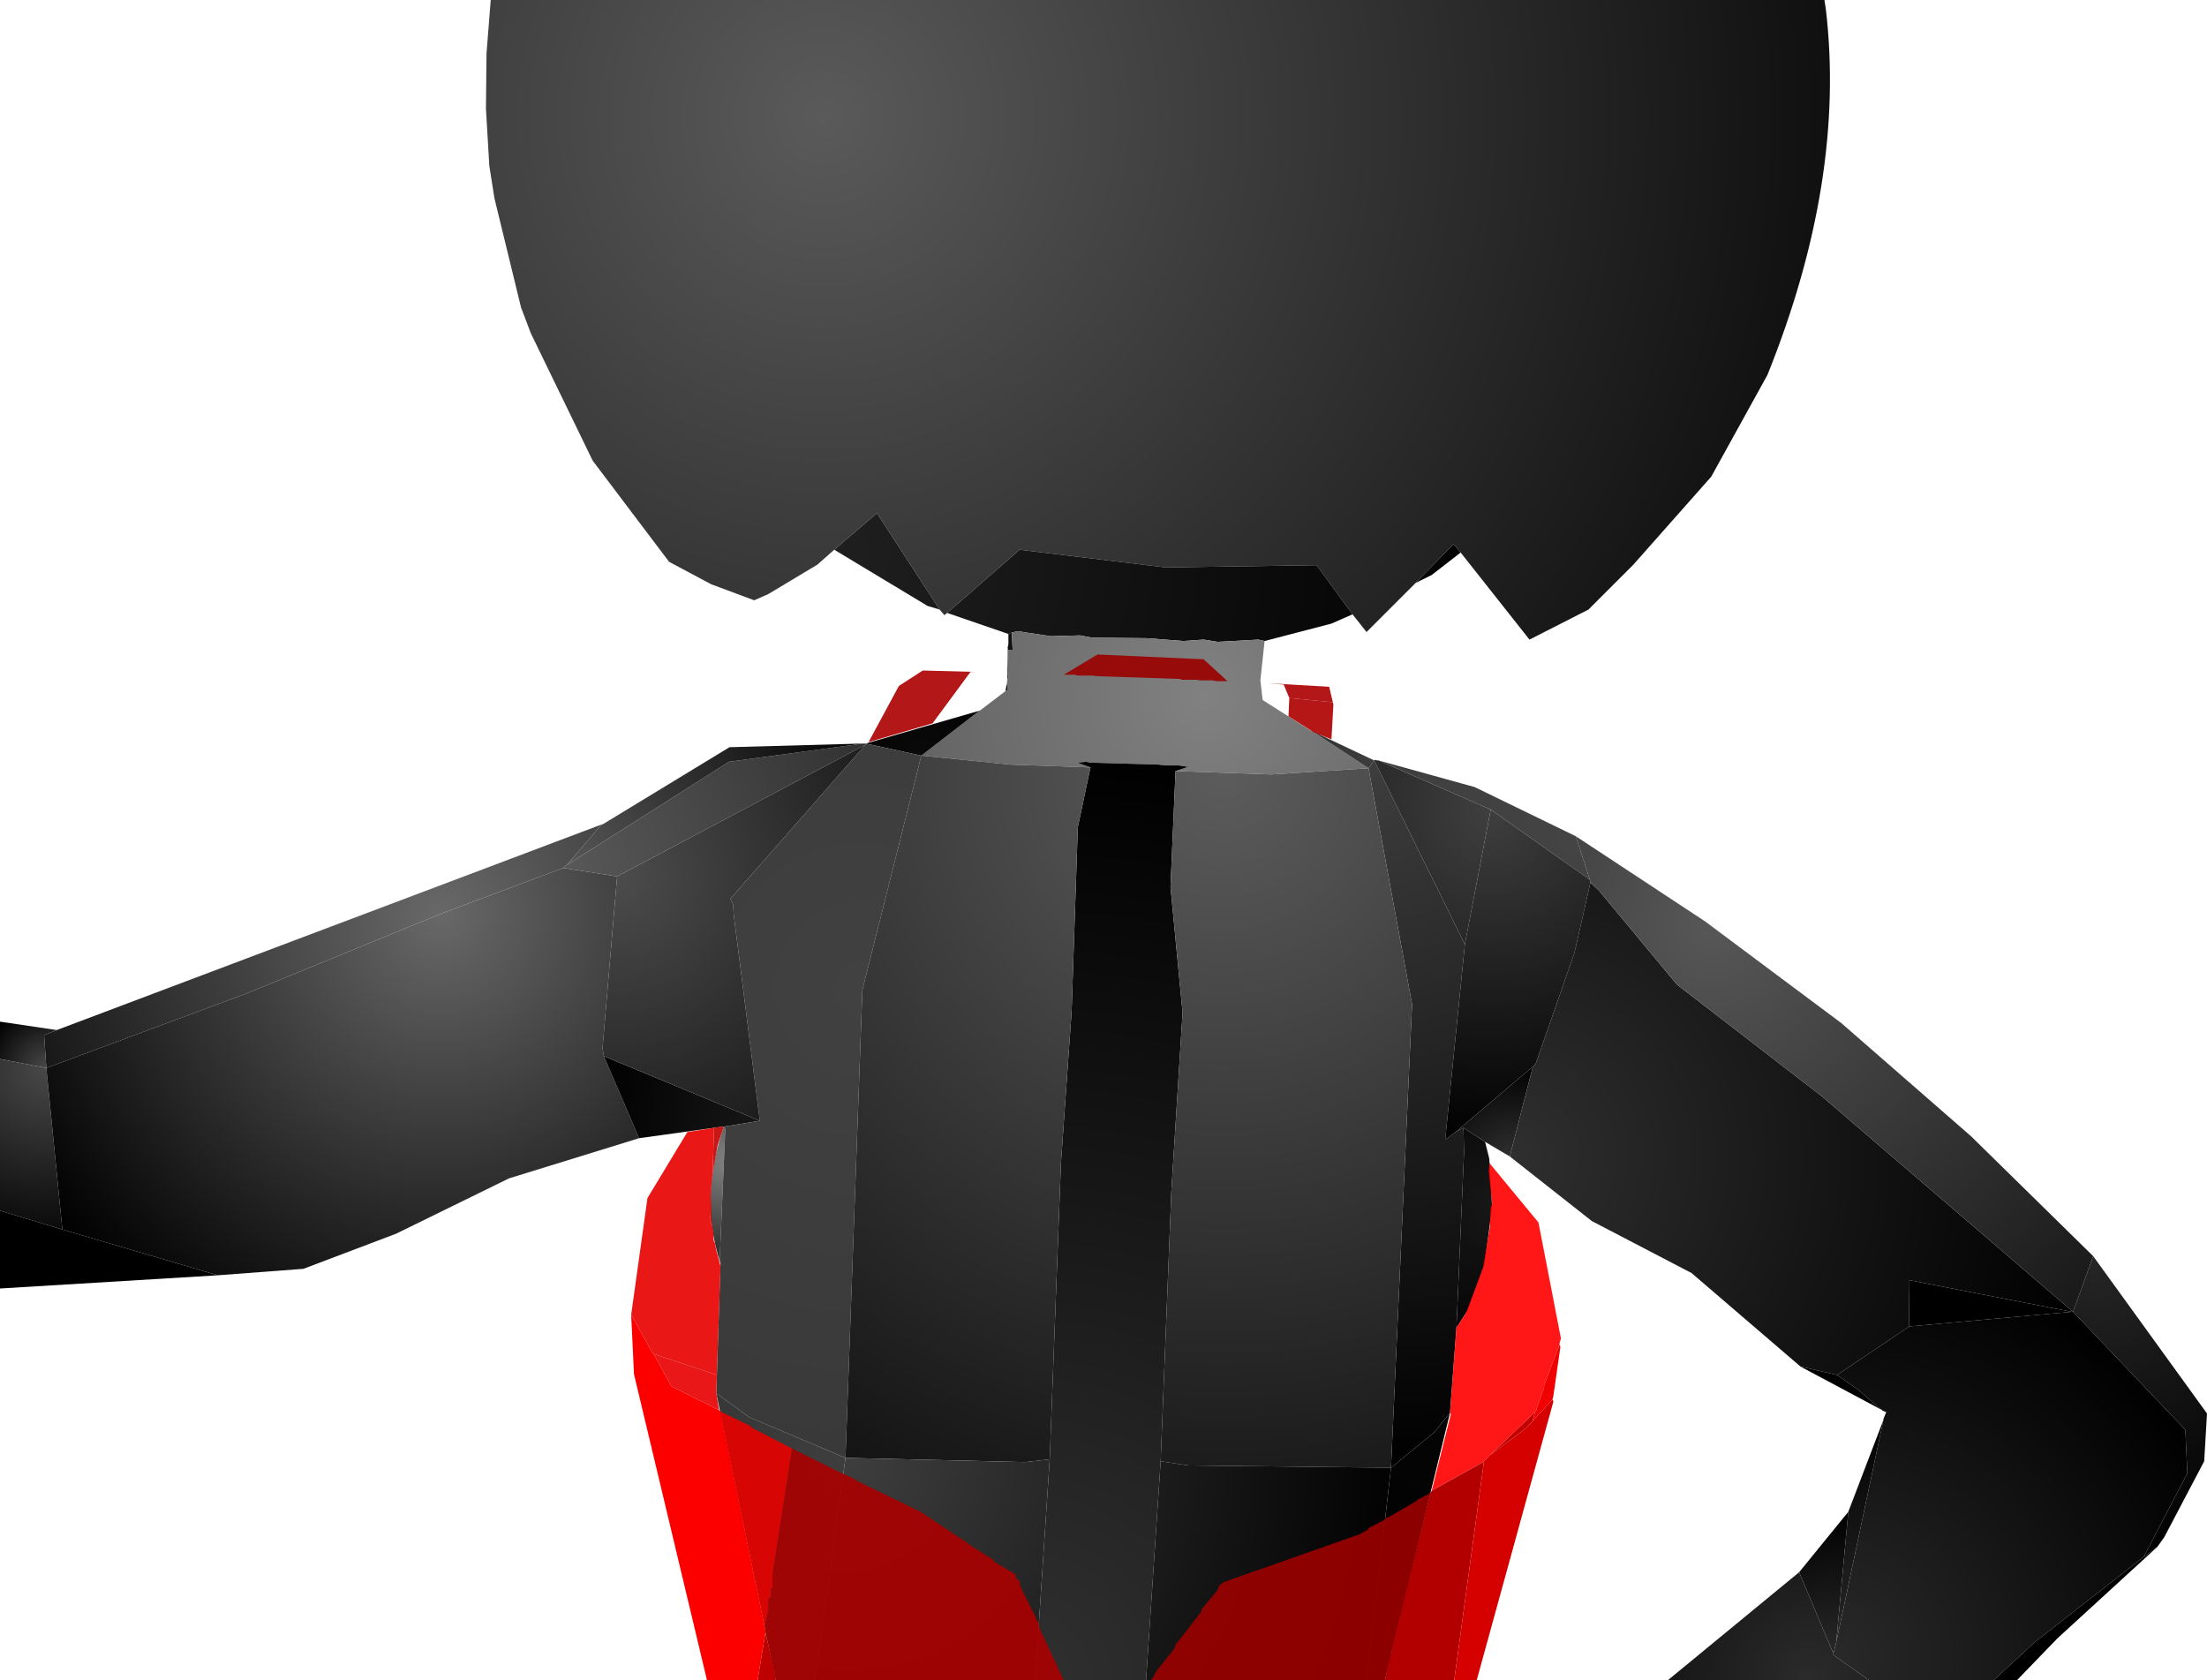 <?xml version="1.0" encoding="UTF-8" standalone="no"?>
<svg xmlns:xlink="http://www.w3.org/1999/xlink" height="299.1px" width="392.85px" xmlns="http://www.w3.org/2000/svg">
  <g transform="matrix(1.0, 0.0, 0.0, 1.0, 400.0, 300.0)">
    <path d="M-251.5 -202.15 L-254.5 -199.5 -263.25 -194.25 -265.75 -193.15 -273.4 -196.0 -280.9 -200.0 -294.5 -218.0 -305.5 -240.65 -307.25 -245.25 -312.0 -264.75 -312.9 -270.5 -313.5 -280.65 -313.4 -290.5 -312.65 -300.0 -75.25 -300.0 -75.0 -298.4 Q-71.4 -268.0 -85.4 -233.25 L-95.4 -215.15 -109.25 -199.5 -117.25 -191.5 -127.75 -186.15 -140.0 -201.65 -141.25 -203.15 -148.0 -196.25 -156.75 -187.5 -159.25 -190.65 -165.65 -199.4 -192.5 -199.0 -218.5 -202.15 -231.4 -190.9 -231.9 -190.5 -232.75 -191.5 -243.9 -208.65 -251.5 -202.15" fill="url(#gradient0)" fill-rule="evenodd" stroke="none"/>
    <path d="M-140.0 -201.65 L-145.15 -197.65 -148.0 -196.25 -141.25 -203.15 -140.0 -201.65 M-159.25 -190.65 L-163.0 -189.0 -174.9 -185.9 -176.0 -186.15 -183.25 -185.75 -185.75 -186.15 -189.4 -185.9 -195.75 -186.4 -205.65 -186.5 -207.75 -186.9 -212.9 -186.75 -218.9 -187.65 -219.9 -187.4 -220.5 -187.15 -231.4 -190.9 -218.5 -202.15 -192.5 -199.0 -165.65 -199.4 -159.25 -190.65 M-232.75 -191.5 L-234.9 -192.15 -251.5 -202.15 -243.9 -208.65 -232.75 -191.5" fill="url(#gradient1)" fill-rule="evenodd" stroke="none"/>
    <path d="M-220.75 -178.4 L-220.65 -180.0 -220.5 -179.75 -220.75 -178.4 M-220.65 -184.65 L-220.5 -185.4 -220.5 -187.15 -219.9 -187.4 -219.75 -184.25 -220.5 -184.25 -220.65 -184.65" fill="url(#gradient2)" fill-rule="evenodd" stroke="none"/>
    <path d="M-174.9 -185.9 L-175.65 -178.9 -175.25 -175.4 -166.75 -170.0 -166.5 -169.9 -156.4 -163.25 -173.75 -162.15 -190.75 -162.75 -188.5 -163.5 -190.15 -163.75 -192.5 -163.75 -193.75 -163.9 -205.9 -164.25 -206.65 -164.4 -208.25 -164.25 -205.9 -163.4 -220.15 -163.9 -236.0 -165.5 -225.65 -173.5 -225.4 -173.65 -221.0 -177.0 -220.65 -177.25 -220.75 -178.4 -220.5 -179.75 -220.65 -183.75 -220.65 -184.65 -220.5 -184.25 -219.75 -184.25 -219.9 -187.4 -218.9 -187.65 -212.9 -186.75 -207.75 -186.9 -205.65 -186.5 -195.75 -186.4 -189.4 -185.9 -185.75 -186.15 -183.25 -185.75 -176.0 -186.15 -174.9 -185.9" fill="url(#gradient3)" fill-rule="evenodd" stroke="none"/>
    <path d="M-221.0 -177.0 L-221.0 -177.15 -220.75 -178.4 -220.65 -177.25 -221.0 -177.0 M-220.65 -180.0 L-220.65 -183.75 -220.5 -179.75 -220.65 -180.0" fill="url(#gradient4)" fill-rule="evenodd" stroke="none"/>
    <path d="M-245.9 -167.65 L-225.65 -173.5 -236.0 -165.5 -245.9 -167.65" fill="url(#gradient5)" fill-rule="evenodd" stroke="none"/>
    <path d="M-246.4 -167.65 L-245.9 -167.65 -246.0 -167.4 -290.15 -144.0 -299.75 -145.5 -299.25 -146.0 -299.15 -146.0 -270.25 -164.4 -246.4 -167.65" fill="url(#gradient6)" fill-rule="evenodd" stroke="none"/>
    <path d="M-292.9 -153.25 L-292.75 -153.25 -270.15 -167.0 -246.4 -167.65 -270.25 -164.4 -299.15 -146.0 -292.9 -153.25" fill="url(#gradient7)" fill-rule="evenodd" stroke="none"/>
    <path d="M-389.9 -116.65 L-292.9 -153.25 -299.15 -146.0 -299.25 -146.0 -299.75 -145.5 -321.4 -137.4 -356.15 -123.15 -391.75 -109.9 -392.15 -115.75 -389.9 -116.65" fill="url(#gradient8)" fill-rule="evenodd" stroke="none"/>
    <path d="M-400.0 -111.5 L-400.0 -118.15 -389.9 -116.65 -392.15 -115.75 -391.75 -109.9 -400.0 -111.5" fill="url(#gradient9)" fill-rule="evenodd" stroke="none"/>
    <path d="M-400.0 -84.5 L-400.0 -111.5 -391.75 -109.9 -388.9 -81.15 -400.0 -84.5" fill="url(#gradient10)" fill-rule="evenodd" stroke="none"/>
    <path d="M-361.25 -73.0 L-400.0 -70.65 -400.0 -84.5 -388.9 -81.15 -361.25 -73.0" fill="url(#gradient11)" fill-rule="evenodd" stroke="none"/>
    <path d="M-286.25 -97.4 L-309.4 -90.25 -329.5 -80.4 -346.0 -74.15 -361.25 -73.0 -388.9 -81.15 -391.75 -109.9 -356.15 -123.15 -321.4 -137.4 -299.75 -145.5 -290.15 -144.0 -292.75 -113.4 -292.5 -112.0 -286.25 -97.4" fill="url(#gradient12)" fill-rule="evenodd" stroke="none"/>
    <path d="M-271.15 -99.5 L-286.25 -97.4 -292.5 -112.0 -264.75 -100.5 -270.9 -99.5 -271.15 -99.5" fill="url(#gradient13)" fill-rule="evenodd" stroke="none"/>
    <path d="M-271.9 -75.65 Q-275.5 -86.75 -271.15 -99.5 L-270.9 -98.9 -271.9 -75.65" fill="url(#gradient14)" fill-rule="evenodd" stroke="none"/>
    <path d="M-272.5 -52.0 L-271.75 -75.15 -271.9 -75.65 -270.9 -98.9 -270.9 -99.5 -264.75 -100.5 -269.4 -137.25 -269.5 -139.0 -270.0 -140.0 -246.0 -167.4 -245.9 -167.65 -236.0 -165.5 -246.5 -123.75 -249.5 -40.5 -266.65 -47.75 -272.5 -52.0" fill="url(#gradient15)" fill-rule="evenodd" stroke="none"/>
    <path d="M-270.9 -99.5 L-270.9 -98.9 -271.15 -99.5 -270.9 -99.5" fill="url(#gradient16)" fill-rule="evenodd" stroke="none"/>
    <path d="M-290.15 -144.0 L-246.0 -167.4 -270.0 -140.0 -269.5 -139.0 -269.4 -137.25 -264.75 -100.5 -292.5 -112.0 -292.75 -113.4 -290.15 -144.0" fill="url(#gradient17)" fill-rule="evenodd" stroke="none"/>
    <path d="M-166.5 -169.9 L-155.4 -164.65 -156.4 -163.25 -166.5 -169.9" fill="url(#gradient18)" fill-rule="evenodd" stroke="none"/>
    <path d="M-140.75 -63.65 L-141.9 -48.5 -144.75 -45.0 -152.4 -38.75 -148.65 -121.25 -156.4 -163.25 -155.4 -164.65 -139.25 -131.9 -142.75 -97.15 -140.9 -98.5 -139.5 -99.25 -139.4 -94.9 -140.75 -63.65" fill="url(#gradient19)" fill-rule="evenodd" stroke="none"/>
    <path d="M-155.4 -164.65 L-155.15 -164.75 -154.9 -164.65 -154.65 -164.65 -134.65 -155.9 -139.25 -131.9 -155.4 -164.65" fill="url(#gradient20)" fill-rule="evenodd" stroke="none"/>
    <path d="M-154.65 -164.65 L-137.5 -159.9 -119.5 -151.15 -117.0 -143.4 -134.65 -155.9 -154.65 -164.65" fill="url(#gradient21)" fill-rule="evenodd" stroke="none"/>
    <path d="M-116.9 -142.9 L-119.75 -130.4 -126.65 -110.65 -127.15 -110.15 -140.9 -98.5 -142.75 -97.15 -139.25 -131.9 -134.65 -155.9 -117.0 -143.4 -116.9 -142.9" fill="url(#gradient22)" fill-rule="evenodd" stroke="none"/>
    <path d="M-196.0 -0.9 L-215.75 -0.9 -213.15 -40.25 -211.15 -93.0 -209.25 -120.0 -208.15 -152.75 -205.9 -163.4 -208.25 -164.25 -206.65 -164.4 -205.9 -164.25 -193.75 -163.9 -192.5 -163.75 -190.15 -163.75 -188.5 -163.5 -190.75 -162.75 -191.65 -142.15 -189.5 -119.75 -191.5 -87.9 -193.4 -39.9 -196.0 -0.9" fill="url(#gradient23)" fill-rule="evenodd" stroke="none"/>
    <path d="M-190.75 -162.75 L-173.75 -162.15 -156.4 -163.25 -148.65 -121.25 -152.4 -38.75 -188.5 -39.15 -193.4 -39.9 -191.5 -87.9 -189.5 -119.75 -191.65 -142.15 -190.75 -162.75 M-236.0 -165.5 L-220.15 -163.9 -205.9 -163.4 -208.15 -152.75 -209.25 -120.0 -211.15 -93.0 -213.15 -40.25 -217.5 -39.75 -249.5 -40.5 -246.5 -123.75 -236.0 -165.5" fill="url(#gradient24)" fill-rule="evenodd" stroke="none"/>
    <path d="M-254.9 -0.9 L-261.9 -0.9 -272.5 -52.0 -266.65 -47.75 -249.5 -40.5 -254.9 -0.9" fill="url(#gradient25)" fill-rule="evenodd" stroke="none"/>
    <path d="M-156.75 -0.9 L-196.0 -0.9 -193.4 -39.9 -188.5 -39.15 -152.4 -38.75 -156.75 -0.9 M-215.75 -0.9 L-254.9 -0.9 -249.5 -40.5 -217.5 -39.75 -213.15 -40.25 -215.75 -0.9" fill="url(#gradient26)" fill-rule="evenodd" stroke="none"/>
    <path d="M-141.9 -48.5 L-153.5 -1.0 -156.75 -0.9 -152.4 -38.75 -144.75 -45.0 -141.9 -48.5" fill="url(#gradient27)" fill-rule="evenodd" stroke="none"/>
    <path d="M-135.65 -96.75 L-134.9 -93.75 -134.4 -85.15 -135.75 -74.9 -138.75 -66.75 -140.75 -63.65 -139.4 -94.9 -139.5 -99.25 -135.65 -96.75" fill="url(#gradient28)" fill-rule="evenodd" stroke="none"/>
    <path d="M-131.25 -94.15 L-135.65 -96.75 -139.5 -99.25 -140.9 -98.5 -127.15 -110.15 -131.25 -94.15" fill="url(#gradient29)" fill-rule="evenodd" stroke="none"/>
    <path d="M-79.5 -56.75 L-98.9 -73.4 -116.65 -82.65 -131.25 -94.15 -127.15 -110.15 -126.65 -110.65 -119.75 -130.4 -116.9 -142.9 -115.4 -141.5 -101.5 -124.75 -75.75 -104.9 -31.0 -66.5 -31.25 -66.5 -60.25 -72.15 -60.15 -63.9 -73.0 -55.25 -79.5 -56.75" fill="url(#gradient30)" fill-rule="evenodd" stroke="none"/>
    <path d="M-119.5 -151.15 L-96.5 -136.0 -72.25 -117.9 -49.15 -97.75 -27.4 -76.4 -31.0 -66.5 -75.75 -104.9 -101.5 -124.75 -115.4 -141.5 -116.9 -142.9 -117.0 -143.4 -119.5 -151.15" fill="url(#gradient31)" fill-rule="evenodd" stroke="none"/>
    <path d="M-27.4 -76.4 L-7.15 -48.4 -7.65 -39.9 -14.75 -26.4 -16.0 -24.65 -18.4 -22.9 -10.65 -37.75 -11.0 -45.5 -31.0 -66.5 -27.4 -76.4" fill="url(#gradient32)" fill-rule="evenodd" stroke="none"/>
    <path d="M-45.15 -0.9 L-67.25 -0.9 -73.65 -5.4 -73.65 -5.65 -73.15 -7.65 -64.75 -47.25 -64.75 -47.4 -64.25 -48.65 -64.9 -48.9 -65.15 -49.15 -65.25 -49.15 -69.25 -52.65 -73.0 -55.25 -60.15 -63.9 -31.25 -66.5 -31.0 -66.5 -11.0 -45.5 -10.65 -37.75 -18.4 -22.9 -37.75 -7.75 -45.15 -0.9" fill="url(#gradient33)" fill-rule="evenodd" stroke="none"/>
    <path d="M-31.25 -66.5 L-60.15 -63.9 -60.25 -72.15 -31.25 -66.5" fill="url(#gradient34)" fill-rule="evenodd" stroke="none"/>
    <path d="M-65.25 -49.15 L-79.5 -56.75 -73.0 -55.25 -69.25 -52.65 -65.25 -49.15" fill="url(#gradient35)" fill-rule="evenodd" stroke="none"/>
    <path d="M-71.0 -30.9 L-64.75 -47.25 -73.15 -7.65 -71.0 -30.9" fill="url(#gradient36)" fill-rule="evenodd" stroke="none"/>
    <path d="M-79.75 -20.15 L-71.0 -30.9 -73.15 -7.65 -73.65 -5.65 -79.75 -20.15" fill="url(#gradient37)" fill-rule="evenodd" stroke="none"/>
    <path d="M-67.25 -0.9 L-103.15 -0.9 -79.75 -20.15 -73.65 -5.65 -73.65 -5.4 -67.25 -0.9" fill="url(#gradient38)" fill-rule="evenodd" stroke="none"/>
    <path d="M-16.0 -24.65 L-33.75 -8.4 -41.0 -0.9 -45.15 -0.9 -37.75 -7.75 -18.4 -22.9 -16.0 -24.65" fill="url(#gradient39)" fill-rule="evenodd" stroke="none"/>
    <path d="M-190.0 -179.15 L-205.0 -179.65 -205.4 -179.75 -208.15 -179.75 -208.75 -179.9 -210.65 -179.9 -204.65 -183.5 -185.75 -182.65 -181.5 -178.75 -183.4 -178.75 -184.25 -178.9 -186.5 -178.9 -186.9 -179.0 -189.65 -179.0 -190.0 -179.15 M-153.5 -0.9 L-195.15 -0.9 -194.5 -1.75 -194.5 -2.0 -193.9 -2.9 -191.0 -6.5 -190.75 -7.25 -186.15 -13.15 -186.15 -13.5 -183.25 -17.0 -183.0 -17.75 -182.15 -18.4 -158.0 -26.9 -156.5 -27.75 -156.4 -28.0 -153.5 -29.5 -153.25 -29.9 -152.9 -29.9 -147.75 -32.9 -147.65 -33.15 -147.5 -33.15 -145.4 -34.25 -152.4 -6.15 -152.25 -5.9 -152.5 -5.75 -153.5 -0.9" fill="#9b0000" fill-opacity="0.91" fill-rule="evenodd" stroke="none"/>
    <path d="M-170.5 -175.75 L-171.5 -178.15 -174.4 -178.4 -163.4 -177.75 -162.75 -175.0 -170.5 -175.75 M-226.35 -180.4 L-227.25 -180.4 -234.0 -171.25 -245.4 -167.9 -240.0 -177.9 -235.75 -180.65 -226.35 -180.4" fill="#ab0000" fill-opacity="0.91" fill-rule="evenodd" stroke="none"/>
    <path d="M-162.75 -175.0 L-162.65 -174.65 -163.0 -168.4 -166.15 -169.65 -170.65 -172.5 -170.5 -175.75 -162.75 -175.0" fill="#ae0000" fill-opacity="0.91" fill-rule="evenodd" stroke="none"/>
    <path d="M-272.9 -99.25 L-271.15 -99.5 -272.25 -96.15 -273.15 -91.25 -272.9 -99.25 M-273.4 -84.9 L-273.25 -82.0 -273.65 -82.65 -273.4 -84.9" fill="#c20000" fill-opacity="0.91" fill-rule="evenodd" stroke="none"/>
    <path d="M-273.15 -91.25 L-273.4 -88.65 -273.4 -88.0 -273.5 -87.15 -273.4 -84.9 -273.65 -82.65 -273.25 -82.0 -273.0 -80.4 -273.0 -79.65 -272.9 -79.0 -272.75 -78.75 -272.4 -77.0 -272.25 -76.65 -272.15 -76.15 -272.0 -75.75 -272.0 -75.65 -271.75 -74.65 -272.4 -55.25 -283.65 -59.0 -283.9 -59.25 -287.65 -66.0 -284.75 -86.75 -277.65 -98.5 -272.9 -99.25 -273.15 -91.25 M-271.75 -48.75 L-266.4 -46.15 -266.25 -45.9 -259.0 -42.15 -262.5 -19.65 -262.5 -17.4 -262.75 -17.25 -262.75 -15.75 -263.15 -15.5 -263.25 -13.25 -263.9 -10.5 -271.75 -48.75" fill="#e80000" fill-opacity="0.91" fill-rule="evenodd" stroke="none"/>
    <path d="M-272.0 -49.0 L-271.75 -48.75 -263.9 -10.5 -263.75 -9.9 -263.75 -9.4 -265.15 -0.9 -274.15 -0.9 -287.15 -55.4 -287.65 -66.0 -283.9 -59.25 -283.65 -59.0 -280.5 -53.25 -272.0 -49.0" fill="#fc0000" fill-rule="evenodd" stroke="none"/>
    <path d="M-261.9 -0.9 L-265.15 -0.9 -263.75 -9.4 -262.15 -2.65 -261.9 -0.9" fill="#bd0000" fill-rule="evenodd" stroke="none"/>
    <path d="M-259.0 -42.15 L-250.15 -37.75 -249.9 -37.75 -249.9 -37.65 -247.9 -36.75 -247.65 -36.5 -236.15 -30.9 -227.65 -25.25 -227.65 -25.15 -223.25 -22.4 -223.0 -22.0 -219.25 -19.75 -219.15 -19.15 -218.5 -18.5 -218.4 -17.65 -215.15 -11.15 -215.0 -10.25 -210.65 -0.9 -261.9 -0.9 -262.15 -2.65 -263.75 -9.4 -263.75 -9.9 -263.9 -10.5 -263.25 -13.25 -263.15 -15.5 -262.75 -15.75 -262.75 -17.25 -262.5 -17.4 -262.5 -19.65 -259.0 -42.15" fill="#a90000" fill-opacity="0.91" fill-rule="evenodd" stroke="none"/>
    <path d="M-272.4 -55.25 L-272.5 -52.0 -272.0 -49.0 -280.5 -53.25 -283.65 -59.0 -272.4 -55.25" fill="#e60000" fill-opacity="0.91" fill-rule="evenodd" stroke="none"/>
    <path d="M-145.15 -34.65 L-141.75 -48.25 -141.9 -48.5 -140.75 -63.65 -139.15 -66.15 -138.9 -66.65 -136.0 -74.4 -134.75 -81.9 -134.9 -82.4 -134.75 -82.65 -134.65 -85.0 -134.4 -85.75 -135.0 -91.5 -134.9 -92.25 -134.9 -93.0 -126.15 -82.4 -122.15 -61.75 -122.4 -60.9 -122.4 -60.65 -125.15 -53.4 -125.15 -53.0 -126.5 -49.25 -126.5 -49.0 -126.65 -48.9 -126.75 -48.65 -134.75 -41.0 -136.0 -39.75 -145.15 -34.65" fill="#ff0000" fill-opacity="0.91" fill-rule="evenodd" stroke="none"/>
    <path d="M-145.15 -34.65 L-136.0 -39.75 -135.9 -39.5 -141.15 -0.9 -153.5 -0.9 -152.5 -5.75 -152.25 -5.9 -152.4 -6.15 -145.4 -34.25 -145.15 -34.65" fill="#b20000" fill-rule="evenodd" stroke="none"/>
    <path d="M-136.0 -39.75 L-134.75 -41.0 -128.4 -45.75 -127.25 -47.0 -123.65 -50.9 -123.5 -50.5 -137.15 -0.9 -141.15 -0.9 -135.9 -39.5 -136.0 -39.75" fill="#d50000" fill-rule="evenodd" stroke="none"/>
    <path d="M-134.75 -41.0 L-126.75 -48.65 -127.25 -47.0 -128.4 -45.75 -134.75 -41.0" fill="#c20000" fill-rule="evenodd" stroke="none"/>
    <path d="M-126.75 -48.65 L-126.65 -48.9 -126.5 -49.0 -126.5 -49.25 -125.15 -53.0 -125.15 -53.4 -122.4 -60.65 -122.25 -60.25 -123.5 -51.5 -123.65 -50.9 -127.25 -47.0 -126.75 -48.65" fill="#f00000" fill-rule="evenodd" stroke="none"/>
  </g>
  <defs>
    <radialGradient cx="0" cy="0" gradientTransform="matrix(0.219, 0.0, 0.0, 0.219, -253.5, -279.2)" gradientUnits="userSpaceOnUse" id="gradient0" r="819.2" spreadMethod="pad">
      <stop offset="0.0" stop-color="#5a5a5a"/>
      <stop offset="1.0" stop-color="#101010"/>
    </radialGradient>
    <radialGradient cx="0" cy="0" gradientTransform="matrix(0.147, 0.0, 0.0, 0.147, -251.15, -201.85)" gradientUnits="userSpaceOnUse" id="gradient1" r="819.2" spreadMethod="pad">
      <stop offset="0.0" stop-color="#1f1f1f"/>
      <stop offset="1.0" stop-color="#000000"/>
    </radialGradient>
    <radialGradient cx="0" cy="0" gradientTransform="matrix(0.23, 0.0, 0.0, 0.23, -219.45, -189.5)" gradientUnits="userSpaceOnUse" id="gradient2" r="819.2" spreadMethod="pad">
      <stop offset="0.0" stop-color="#101010"/>
      <stop offset="1.0" stop-color="#060606"/>
    </radialGradient>
    <radialGradient cx="0" cy="0" gradientTransform="matrix(0.22, 0.0, 0.0, 0.22, -185.45, -176.0)" gradientUnits="userSpaceOnUse" id="gradient3" r="819.2" spreadMethod="pad">
      <stop offset="0.0" stop-color="#818181"/>
      <stop offset="1.0" stop-color="#1d1d1d"/>
    </radialGradient>
    <radialGradient cx="0" cy="0" gradientTransform="matrix(0.036, 0.0, 0.0, 0.036, -236.0, -165.6)" gradientUnits="userSpaceOnUse" id="gradient4" r="819.2" spreadMethod="pad">
      <stop offset="0.0" stop-color="#0a0a0a"/>
      <stop offset="1.0" stop-color="#010101"/>
    </radialGradient>
    <radialGradient cx="0" cy="0" gradientTransform="matrix(0.024, 0.0, 0.0, 0.024, -236.0, -165.6)" gradientUnits="userSpaceOnUse" id="gradient5" r="819.2" spreadMethod="pad">
      <stop offset="0.0" stop-color="#0a0a0a"/>
      <stop offset="1.0" stop-color="#000000"/>
    </radialGradient>
    <radialGradient cx="0" cy="0" gradientTransform="matrix(0.071, 0.0, 0.0, 0.071, -299.75, -145.6)" gradientUnits="userSpaceOnUse" id="gradient6" r="819.2" spreadMethod="pad">
      <stop offset="0.0" stop-color="#585858"/>
      <stop offset="1.0" stop-color="#323232"/>
    </radialGradient>
    <radialGradient cx="0" cy="0" gradientTransform="matrix(0.071, 0.0, 0.0, 0.071, -299.75, -145.6)" gradientUnits="userSpaceOnUse" id="gradient7" r="819.2" spreadMethod="pad">
      <stop offset="0.0" stop-color="#585858"/>
      <stop offset="1.0" stop-color="#000000"/>
    </radialGradient>
    <radialGradient cx="0" cy="0" gradientTransform="matrix(0.092, 0.0, 0.0, 0.092, -321.55, -137.25)" gradientUnits="userSpaceOnUse" id="gradient8" r="819.2" spreadMethod="pad">
      <stop offset="0.0" stop-color="#686868"/>
      <stop offset="1.0" stop-color="#181818"/>
    </radialGradient>
    <radialGradient cx="0" cy="0" gradientTransform="matrix(0.014, 0.0, 0.0, 0.014, -391.75, -109.95)" gradientUnits="userSpaceOnUse" id="gradient9" r="819.2" spreadMethod="pad">
      <stop offset="0.0" stop-color="#484848"/>
      <stop offset="1.0" stop-color="#000000"/>
    </radialGradient>
    <radialGradient cx="0" cy="0" gradientTransform="matrix(0.035, 0.0, 0.0, 0.035, -391.75, -109.95)" gradientUnits="userSpaceOnUse" id="gradient10" r="819.2" spreadMethod="pad">
      <stop offset="0.0" stop-color="#484848"/>
      <stop offset="1.0" stop-color="#0b0b0b"/>
    </radialGradient>
    <radialGradient cx="0" cy="0" gradientTransform="matrix(0.048, 0.0, 0.0, 0.048, -400.0, -70.75)" gradientUnits="userSpaceOnUse" id="gradient11" r="819.2" spreadMethod="pad">
      <stop offset="0.0" stop-color="#000000"/>
      <stop offset="1.0" stop-color="#000000"/>
    </radialGradient>
    <radialGradient cx="0" cy="0" gradientTransform="matrix(0.107, 0.0, 0.0, 0.107, -321.55, -137.25)" gradientUnits="userSpaceOnUse" id="gradient12" r="819.2" spreadMethod="pad">
      <stop offset="0.0" stop-color="#686868"/>
      <stop offset="1.0" stop-color="#000000"/>
    </radialGradient>
    <radialGradient cx="0" cy="0" gradientTransform="matrix(0.037, 0.0, 0.0, 0.037, -264.65, -100.55)" gradientUnits="userSpaceOnUse" id="gradient13" r="819.2" spreadMethod="pad">
      <stop offset="0.0" stop-color="#171717"/>
      <stop offset="1.0" stop-color="#000000"/>
    </radialGradient>
    <radialGradient cx="0" cy="0" gradientTransform="matrix(0.027, 0.0, 0.0, 0.027, -270.15, -93.3)" gradientUnits="userSpaceOnUse" id="gradient14" r="819.2" spreadMethod="pad">
      <stop offset="0.0" stop-color="#848484"/>
      <stop offset="1.0" stop-color="#131313"/>
    </radialGradient>
    <radialGradient cx="0" cy="0" gradientTransform="matrix(0.102, 0.0, 0.0, 0.102, -246.4, -123.85)" gradientUnits="userSpaceOnUse" id="gradient15" r="819.2" spreadMethod="pad">
      <stop offset="0.0" stop-color="#414141"/>
      <stop offset="1.0" stop-color="#393939"/>
    </radialGradient>
    <radialGradient cx="0" cy="0" gradientTransform="matrix(0.034, 0.0, 0.0, 0.034, -271.6, -77.7)" gradientUnits="userSpaceOnUse" id="gradient16" r="819.2" spreadMethod="pad">
      <stop offset="0.0" stop-color="#3f3f3f"/>
      <stop offset="1.0" stop-color="#171717"/>
    </radialGradient>
    <radialGradient cx="0" cy="0" gradientTransform="matrix(0.061, 0.0, 0.0, 0.061, -290.0, -144.1)" gradientUnits="userSpaceOnUse" id="gradient17" r="819.2" spreadMethod="pad">
      <stop offset="0.0" stop-color="#4c4c4c"/>
      <stop offset="1.0" stop-color="#1d1d1d"/>
    </radialGradient>
    <radialGradient cx="0" cy="0" gradientTransform="matrix(0.029, 0.0, 0.0, 0.029, -156.35, -163.3)" gradientUnits="userSpaceOnUse" id="gradient18" r="819.2" spreadMethod="pad">
      <stop offset="0.0" stop-color="#3d3d3d"/>
      <stop offset="1.0" stop-color="#282828"/>
    </radialGradient>
    <radialGradient cx="0" cy="0" gradientTransform="matrix(0.152, 0.0, 0.0, 0.152, -156.35, -163.3)" gradientUnits="userSpaceOnUse" id="gradient19" r="819.2" spreadMethod="pad">
      <stop offset="0.0" stop-color="#3d3d3d"/>
      <stop offset="1.0" stop-color="#000000"/>
    </radialGradient>
    <radialGradient cx="0" cy="0" gradientTransform="matrix(0.03, 0.0, 0.0, 0.03, -134.7, -156.1)" gradientUnits="userSpaceOnUse" id="gradient20" r="819.2" spreadMethod="pad">
      <stop offset="0.0" stop-color="#3f3f3f"/>
      <stop offset="1.0" stop-color="#282828"/>
    </radialGradient>
    <radialGradient cx="0" cy="0" gradientTransform="matrix(0.047, 0.0, 0.0, 0.047, -119.6, -151.2)" gradientUnits="userSpaceOnUse" id="gradient21" r="819.2" spreadMethod="pad">
      <stop offset="0.0" stop-color="#444444"/>
      <stop offset="1.0" stop-color="#3e3e3e"/>
    </radialGradient>
    <radialGradient cx="0" cy="0" gradientTransform="matrix(0.073, 0.0, 0.0, 0.073, -134.7, -156.1)" gradientUnits="userSpaceOnUse" id="gradient22" r="819.2" spreadMethod="pad">
      <stop offset="0.0" stop-color="#3f3f3f"/>
      <stop offset="1.0" stop-color="#000000"/>
    </radialGradient>
    <radialGradient cx="0" cy="0" gradientTransform="matrix(0.203, 0.0, 0.0, 0.203, -217.6, -1.0)" gradientUnits="userSpaceOnUse" id="gradient23" r="819.2" spreadMethod="pad">
      <stop offset="0.0" stop-color="#303030"/>
      <stop offset="1.0" stop-color="#000000"/>
    </radialGradient>
    <radialGradient cx="0" cy="0" gradientTransform="matrix(0.17, 0.0, 0.0, 0.17, -182.4, -162.5)" gradientUnits="userSpaceOnUse" id="gradient24" r="819.2" spreadMethod="pad">
      <stop offset="0.0" stop-color="#5c5c5c"/>
      <stop offset="1.0" stop-color="#141414"/>
    </radialGradient>
    <radialGradient cx="0" cy="0" gradientTransform="matrix(0.051, 0.0, 0.0, 0.051, -249.4, -40.6)" gradientUnits="userSpaceOnUse" id="gradient25" r="819.2" spreadMethod="pad">
      <stop offset="0.0" stop-color="#3e3e3e"/>
      <stop offset="1.0" stop-color="#333333"/>
    </radialGradient>
    <radialGradient cx="0" cy="0" gradientTransform="matrix(0.123, 0.0, 0.0, 0.123, -249.4, -40.6)" gradientUnits="userSpaceOnUse" id="gradient26" r="819.2" spreadMethod="pad">
      <stop offset="0.0" stop-color="#3e3e3e"/>
      <stop offset="1.0" stop-color="#000000"/>
    </radialGradient>
    <radialGradient cx="0" cy="0" gradientTransform="matrix(0.061, 0.0, 0.0, 0.061, -141.75, -48.9)" gradientUnits="userSpaceOnUse" id="gradient27" r="819.2" spreadMethod="pad">
      <stop offset="0.0" stop-color="#050505"/>
      <stop offset="1.0" stop-color="#000000"/>
    </radialGradient>
    <radialGradient cx="0" cy="0" gradientTransform="matrix(0.038, 0.0, 0.0, 0.038, -134.5, -85.45)" gradientUnits="userSpaceOnUse" id="gradient28" r="819.2" spreadMethod="pad">
      <stop offset="0.0" stop-color="#171717"/>
      <stop offset="1.0" stop-color="#000000"/>
    </radialGradient>
    <radialGradient cx="0" cy="0" gradientTransform="matrix(0.021, 0.0, 0.0, 0.021, -131.15, -94.1)" gradientUnits="userSpaceOnUse" id="gradient29" r="819.2" spreadMethod="pad">
      <stop offset="0.0" stop-color="#2f2f2f"/>
      <stop offset="1.0" stop-color="#000000"/>
    </radialGradient>
    <radialGradient cx="0" cy="0" gradientTransform="matrix(0.127, 0.0, 0.0, 0.127, -131.15, -94.1)" gradientUnits="userSpaceOnUse" id="gradient30" r="819.2" spreadMethod="pad">
      <stop offset="0.0" stop-color="#2f2f2f"/>
      <stop offset="1.0" stop-color="#000000"/>
    </radialGradient>
    <radialGradient cx="0" cy="0" gradientTransform="matrix(0.115, 0.0, 0.0, 0.115, -95.45, -135.25)" gradientUnits="userSpaceOnUse" id="gradient31" r="819.2" spreadMethod="pad">
      <stop offset="0.0" stop-color="#575757"/>
      <stop offset="1.0" stop-color="#191919"/>
    </radialGradient>
    <radialGradient cx="0" cy="0" gradientTransform="matrix(0.067, 0.0, 0.0, 0.067, -27.45, -76.6)" gradientUnits="userSpaceOnUse" id="gradient32" r="819.2" spreadMethod="pad">
      <stop offset="0.0" stop-color="#262626"/>
      <stop offset="1.0" stop-color="#000000"/>
    </radialGradient>
    <radialGradient cx="0" cy="0" gradientTransform="matrix(0.091, 0.0, 0.0, 0.091, -73.45, -5.2)" gradientUnits="userSpaceOnUse" id="gradient33" r="819.2" spreadMethod="pad">
      <stop offset="0.0" stop-color="#292929"/>
      <stop offset="1.0" stop-color="#000000"/>
    </radialGradient>
    <radialGradient cx="0" cy="0" gradientTransform="matrix(0.036, 0.0, 0.0, 0.036, -60.05, -64.0)" gradientUnits="userSpaceOnUse" id="gradient34" r="819.2" spreadMethod="pad">
      <stop offset="0.0" stop-color="#000000"/>
      <stop offset="1.0" stop-color="#000000"/>
    </radialGradient>
    <radialGradient cx="0" cy="0" gradientTransform="matrix(0.021, 0.0, 0.0, 0.021, -64.25, -48.7)" gradientUnits="userSpaceOnUse" id="gradient35" r="819.2" spreadMethod="pad">
      <stop offset="0.0" stop-color="#010101"/>
      <stop offset="1.0" stop-color="#000000"/>
    </radialGradient>
    <radialGradient cx="0" cy="0" gradientTransform="matrix(0.054, 0.0, 0.0, 0.054, -73.45, -5.2)" gradientUnits="userSpaceOnUse" id="gradient36" r="819.2" spreadMethod="pad">
      <stop offset="0.0" stop-color="#292929"/>
      <stop offset="1.0" stop-color="#010101"/>
    </radialGradient>
    <radialGradient cx="0" cy="0" gradientTransform="matrix(0.032, 0.0, 0.0, 0.032, -73.45, -5.2)" gradientUnits="userSpaceOnUse" id="gradient37" r="819.2" spreadMethod="pad">
      <stop offset="0.0" stop-color="#292929"/>
      <stop offset="1.0" stop-color="#000000"/>
    </radialGradient>
    <radialGradient cx="0" cy="0" gradientTransform="matrix(0.031, 0.0, 0.0, 0.031, -77.95, -1.0)" gradientUnits="userSpaceOnUse" id="gradient38" r="819.2" spreadMethod="pad">
      <stop offset="0.0" stop-color="#2b2b2b"/>
      <stop offset="1.0" stop-color="#171717"/>
    </radialGradient>
    <radialGradient cx="0" cy="0" gradientTransform="matrix(0.035, 0.0, 0.0, 0.035, -38.0, -7.65)" gradientUnits="userSpaceOnUse" id="gradient39" r="819.2" spreadMethod="pad">
      <stop offset="0.0" stop-color="#000000"/>
      <stop offset="1.0" stop-color="#000000"/>
    </radialGradient>
  </defs>
</svg>
